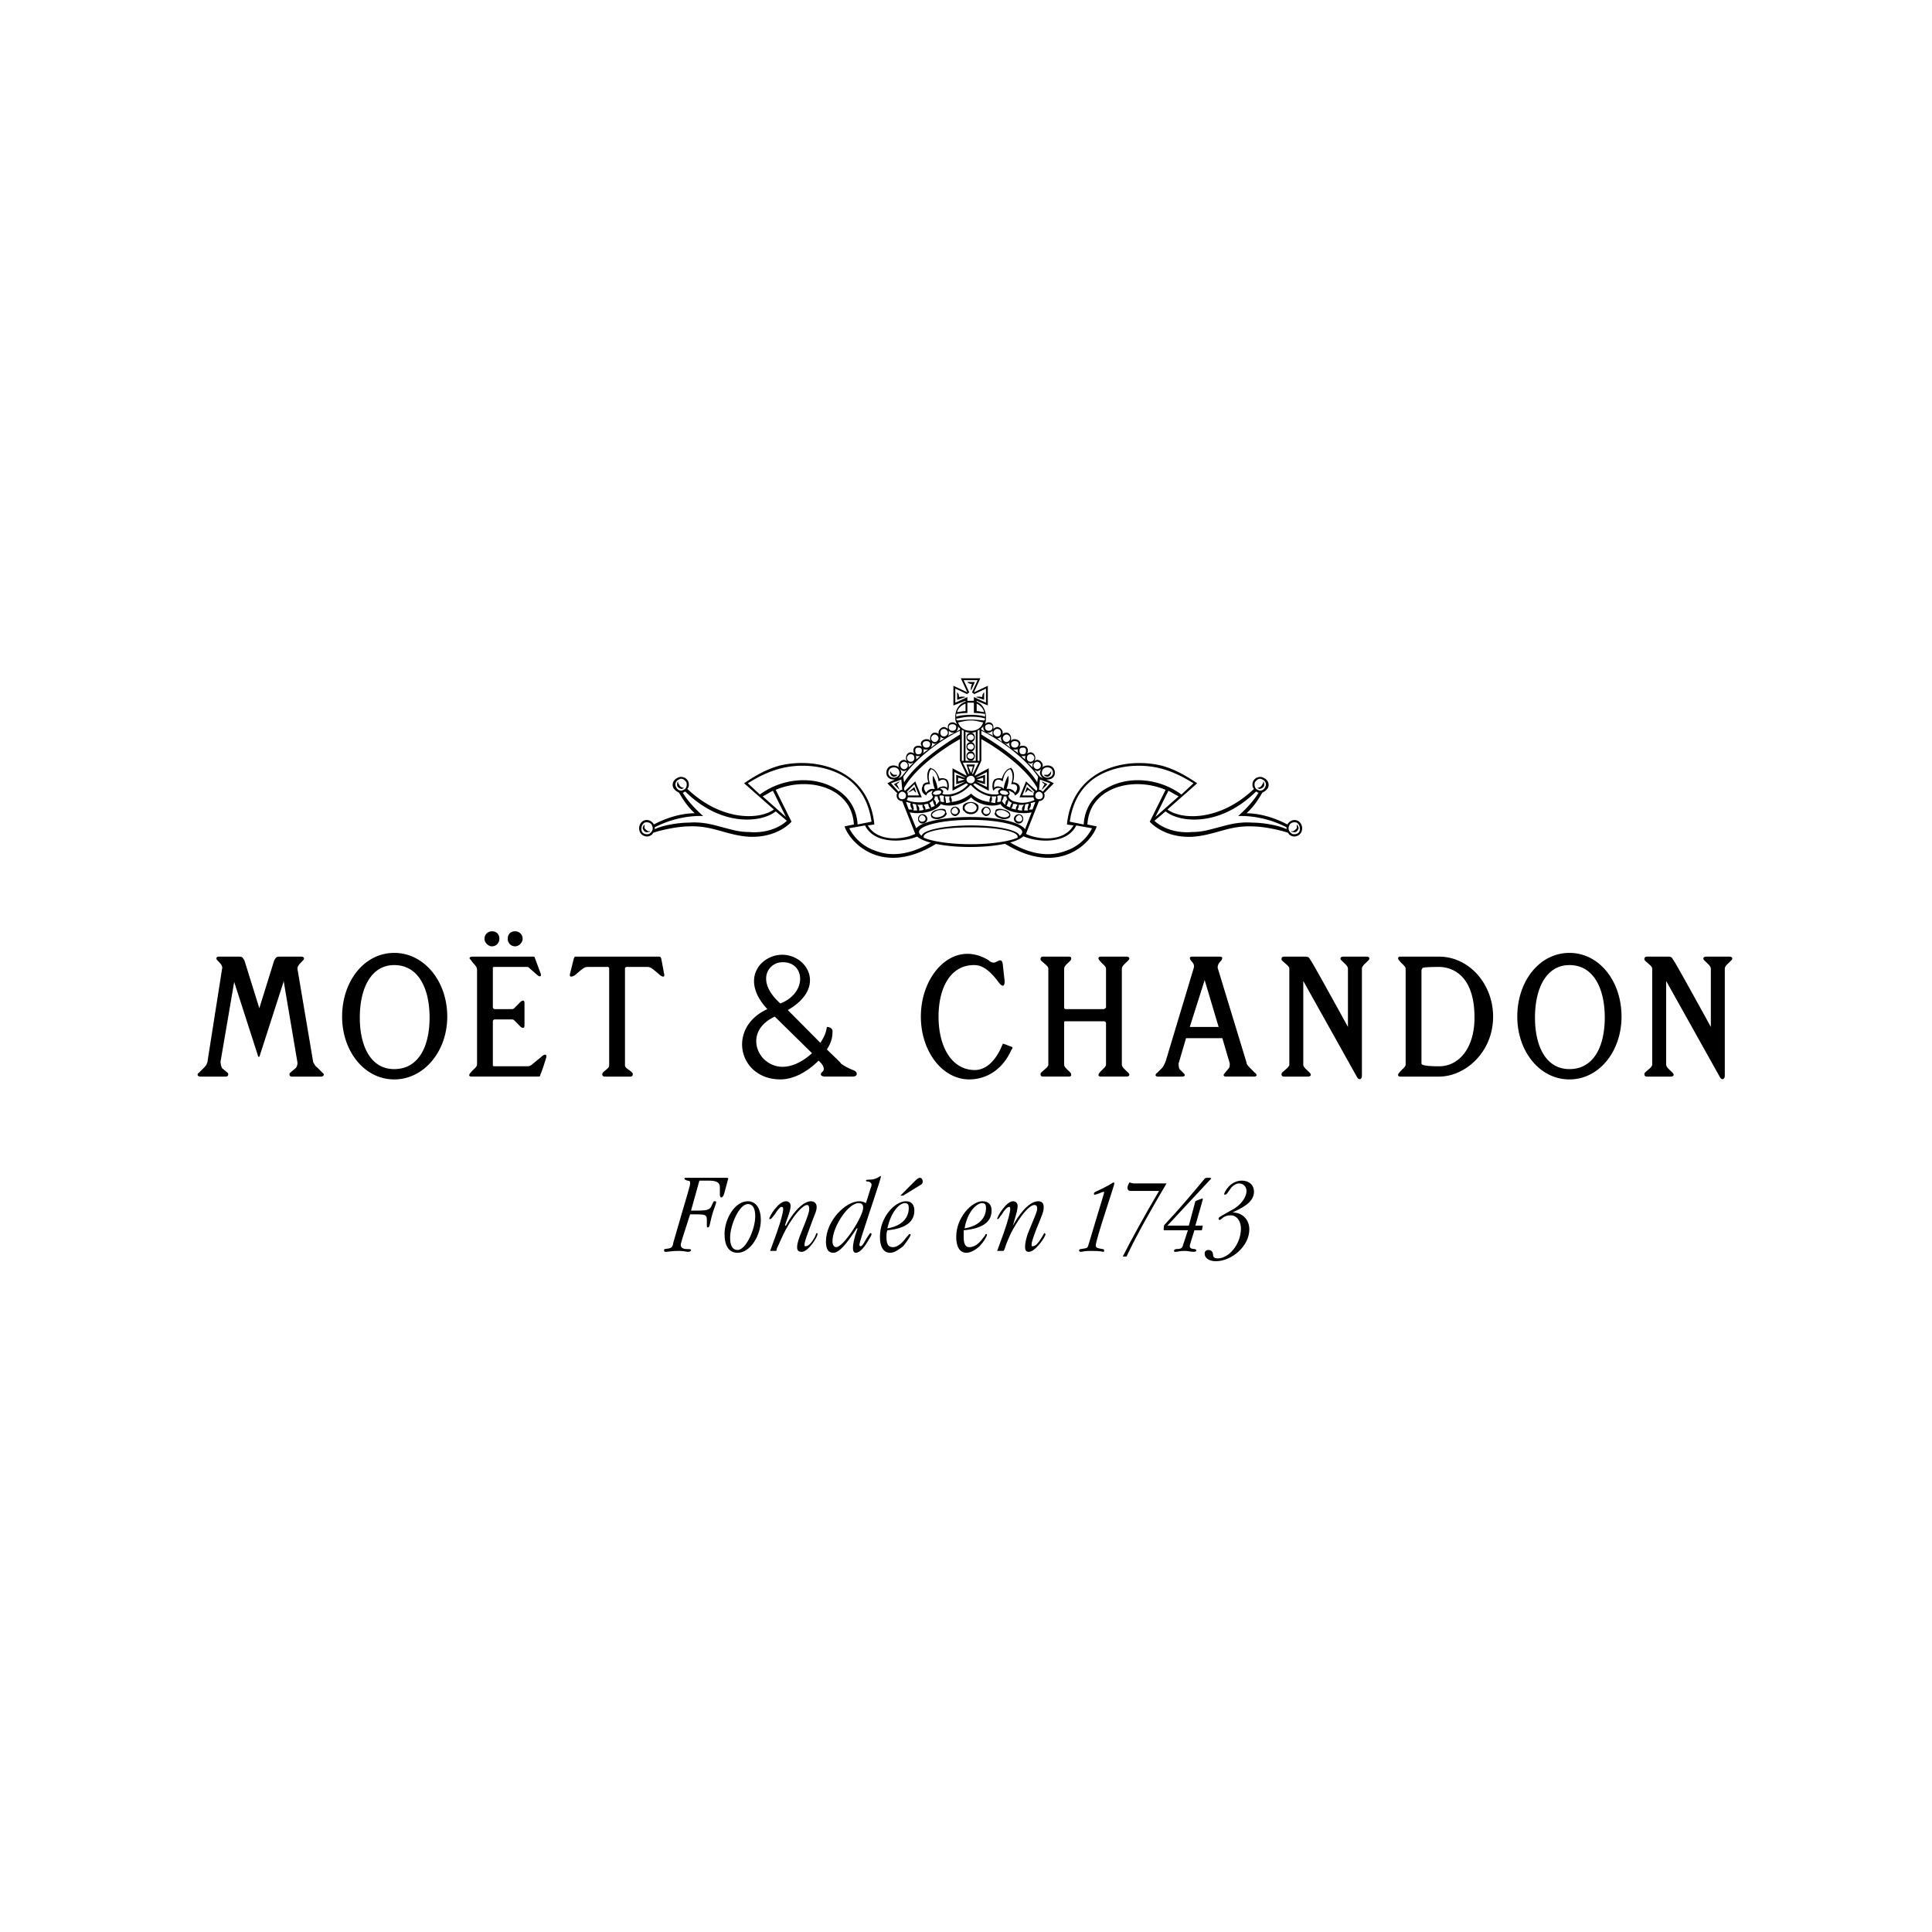 <svg width="200" height="200" viewBox="0 0 200 200" xmlns="http://www.w3.org/2000/svg"><title>moet-chandon</title><g fill="#000" fill-rule="evenodd"><path d="M104.672 108.344l-.772-.29h-.095c-.675 1.746-1.734 2.715-2.89 2.715-2.408 0-3.757-2.425-3.757-5.528 0-3.01 1.252-5.337 3.66-5.337.481 0 1.348.097 2.6 1.842.58.68.58 0 .58-.194l-.193-1.745c-.097-.679-.482-.29-.772-.194-.193.097-.482 0-.675-.194-.77-.485-1.54-.679-2.214-.679-2.6 0-4.817 2.91-4.817 6.5 0 3.589 2.216 6.5 5.01 6.5 1.829 0 3.467-1.067 4.334-3.007.193-.291.193-.291 0-.39zM162.465 98.643c-3.082 0-5.396 2.91-5.396 6.598 0 3.588 2.314 6.5 5.396 6.5 3.08 0 5.394-2.911 5.394-6.5 0-3.689-2.313-6.598-5.394-6.598zm0 12.03c-2.408 0-3.564-2.33-3.564-5.336 0-3.006 1.156-5.432 3.564-5.432 2.504 0 3.66 2.426 3.66 5.432 0 3.007-1.157 5.336-3.66 5.336zM40.81 98.643c-3.083 0-5.394 2.91-5.394 6.598 0 3.588 2.311 6.5 5.394 6.5 3.082 0 5.49-2.911 5.49-6.5 0-3.689-2.408-6.598-5.49-6.598zm0 12.03c-2.408 0-3.563-2.33-3.563-5.336 0-3.006 1.155-5.432 3.563-5.432 2.505 0 3.66 2.426 3.66 5.432 0 3.007-1.155 5.336-3.66 5.336zM110.642 111.448c.29 0 .29-.194.193-.388-.385-.388-.675-.581-.675-.873v-4.269c0-.096 0-.194.097-.194h4.045c.097 0 .193.098.193.194v4.27c0 .29-.385.484-.673.872-.194.194-.096.388.095.388h2.698c.287 0 .385-.194.192-.388-.387-.388-.674-.581-.674-.873v-9.895c0-.29.287-.486.674-.874.193-.194.095-.387-.192-.387h-2.698c-.192 0-.289.193-.095.387.288.388.673.583.673.874v3.977c0 .098-.095.098-.193.194h-4.045c-.097-.095-.097-.095-.097-.194v-3.977c0-.29.29-.486.675-.874.097-.194.097-.387-.193-.387h-2.695c-.195 0-.29.193-.195.387.387.388.772.583.772.874v9.895c0 .292-.385.485-.772.873-.095.194 0 .388.195.388h2.695zM148.98 99.03h-4.048c-.192 0-.287.194-.094.388.287.388.674.583.674.874v9.895c0 .292-.387.485-.674.873-.193.194-.097.388.095.388h4.047c2.695 0 5.586-2.522 5.586-6.207 0-3.396-2.505-6.21-5.586-6.21zm0 11.352c-1.734 0-1.83-.194-1.83-.291v-9.702s.096-.097.096-.193c.095 0 .095-.098 1.734-.098.962 0 3.66.486 3.66 5.24 0 3.201-1.639 5.044-3.66 5.044zM50.923 97.963c.482 0 .771-.387.771-.776 0-.485-.289-.777-.77-.777a.762.762 0 0 0-.77.777c0 .389.384.776.77.776zM53.332 97.963c.385 0 .77-.387.77-.776a.763.763 0 0 0-.77-.777c-.482 0-.77.292-.77.777 0 .389.288.776.77.776zM56.028 109.412l-1.06.872c-.192.097-.289.097-.384.097H51.213c-.096 0-.193 0-.193-.097v-4.56c0-.095.096-.194.193-.194h1.733c.096 0 .193 0 .29.098l.674.679c.29.194.385.095.385-.194v-2.232c0-.29-.096-.39-.385-.194l-.674.68c-.097.095-.193.095-.29.095h-1.733c-.096 0-.193-.095-.193-.194v-4.074c0-.097.096-.097.193-.097h3.275c.096 0 .192 0 .288.097l.771.677c.288.292.579.292.385-.193l-.577-1.552c0-.097-.096-.097-.193-.097h-6.26c-.29 0-.386.194-.193.291.289.484.674.68.674 1.066v9.8c0 .29-.385.485-.674.872-.193.194-.193.388.096.388h6.935c.095 0 .192 0 .192-.194.193-.387.578-1.65.578-1.65.193-.58-.193-.481-.482-.19zM65.275 111.448c.193 0 .29-.194.193-.388-.386-.388-.771-.485-.771-.777v-10.088s.096-.097.192-.097h2.023c.192 0 .289 0 .481.097.193.096.963.776.963.776.29.194.482.194.386-.194l-.29-1.553c-.095-.193-.095-.193-.287-.193h-8.573c-.096 0-.096 0-.192.193l-.385 1.553c-.096.388.096.388.481.194 0 0 .77-.68.963-.776.193-.097.289-.097.482-.097h2.022l.097.097v10.088c0 .291-.288.39-.674.777-.096.194 0 .388.192.388h2.697zM129.906 111.061l-.48-.485c-.192-.194-.386-.388-.386-.582l-2.986-9.798c0-.195 0-.389.385-.778.097-.194.192-.387-.193-.387h-2.793c-.385 0-.287.193-.192.387.385.388.385.583.289.874l-2.89 9.604c-.097.194-.193.485-.385.679l-.482.485c-.193.096-.29.388.097.388h2.504c.289 0 .289-.194.192-.291l-.482-.484c-.095-.194-.095-.485-.095-.583l.77-2.62h3.757l.77 2.62c0 .097 0 .39-.094.485l-.482.582c-.097.097-.097.291.192.291h2.89c.384 0 .289-.291.094-.387zm-6.74-4.753l1.54-4.851v-.194.194l1.445 4.85h-2.985zM88.296 110.769c-.481-.194-.866-.388-1.251-.68 0-.095-.675-.677-1.445-1.454.385-.582.578-1.165.578-1.746.095-.582-.578-.582-.578-.582-.097.582-.193.873-.674 1.649l-3.372-3.395c4.046-2.33 2.023-5.725-.578-5.725-2.215 0-4.43 2.522-1.541 5.626-4.238 1.94-2.986 7.277 1.349 7.277 1.444 0 2.889-.874 3.95-1.94.577.483.673.968.384 1.162-.385.39.097.485.29.485h2.89c.48.002.576-.483-.002-.677zm-7.32-11.156c2.312-.096 2.697 3.105-.192 4.27-2.602-2.33-1.253-4.27.192-4.27zm-1.83 10.089c-1.156-1.067-1.446-3.299 1.06-4.461l3.852 3.782c-1.252 1.165-3.274 2.134-4.912.679zM33.393 111.061l-.578-.582c-.192-.097-.289-.39-.385-.485l-1.638-9.702c0-.29.193-.485.579-.873.192-.194.096-.388-.193-.388h-2.215c-.385 0-.385.098-.578.388l-1.541 4.95-1.541-4.95c-.193-.29-.193-.388-.579-.388h-2.119c-.192 0-.29.194-.097.388.29.292.579.583.482.873l-1.541 9.799v-.194c0 .194-.096.388-.288.583l-.579.582c-.192.096-.192.388.193.388h2.6c.289 0 .289-.291.193-.388l-.578-.485c-.096-.194-.192-.485-.096-.68l-.096.195 1.445-8.44 2.408 7.47c.096.388.193.388.29 0l2.408-7.47v-.194l1.444 8.537c0 .096 0 .388-.192.582l-.579.485c-.096.096-.096.388.193.388H33.2c.386-.002.386-.293.193-.389zM140.984 111.353v-11.061c0-.29.289-.486.674-.874.192-.194.097-.387-.193-.387h-2.408c-.287 0-.385.193-.192.387.385.388.674.583.674.874v6.015s-3.564-6.5-3.853-6.889c-.192-.29-.192-.387-.577-.387h-2.216c-.192 0-.29.193-.192.387.385.388.77.583.77.874v9.895c0 .292-.385.485-.77.873-.097.194 0 .388.192.388h2.504c.29 0 .385-.194.193-.388-.385-.388-.675-.581-.675-.873v-8.635l5.589 9.994c.192.29.48.194.48-.193zM178.55 111.353v-11.061c0-.29.288-.486.674-.874.192-.194.096-.387-.193-.387h-2.408c-.288 0-.385.193-.193.387.387.388.675.583.675.874v6.015s-3.563-6.5-3.853-6.889c-.193-.29-.193-.387-.578-.387h-2.215c-.193 0-.29.193-.193.387.385.388.77.583.77.874v9.895c0 .292-.385.485-.77.873-.097.194 0 .388.193.388h2.504c.289 0 .385-.194.192-.388-.385-.388-.674-.581-.674-.873v-8.635l5.588 9.994c.192.29.48.194.48-.193zM130.87 81.278c0-.194 0-.292-.097-.388 0 .096 0 .194-.095.291-.096.292-.385.388-.577.388.095 0 .192.097.287.097.193 0 .482-.194.482-.388zM134.243 85.74c-.195.195-.387.389-.58.291 0 .097.097.097.193.097.29.096.482-.097.58-.388 0-.098-.097-.292-.193-.389v.39z"/><path d="M134.338 84.964c-.385-.194-.867 0-1.06.388-2.023-1.067-3.66-1.164-4.238-1.164.963-.873 1.446-1.842 1.638-2.135.192-.096.385-.194.577-.484.193-.388 0-.873-.482-1.067-.385-.194-.867 0-1.06.388-.094.291-.094.583.098.776-3.565 3.396-7.513 3.203-8.959 2.135l3.083-2.717c-.867-.582-2.216-1.455-3.757-1.843-3.757-.873-9.15.388-9.728 6.112l.674.097c-1.06 1.843-3.95 1.455-5.105.776l-.193.291c.58.292 1.734.582 2.89.486 1.252-.097 2.216-.582 2.697-1.553l1.637.292a4.736 4.736 0 0 1-2.697 2.328c-1.734.679-3.755.388-5.97-.97l-.578.097c5.875 3.783 9.246-.098 9.728-1.65l-.964-.194c.193-3.783 4.624-5.045 8.092-3.59l-1.637 3.3s1.444 1.746 4.527 1.552c2.311-.194 3.66-1.165 6.068-1.067 1.154 0 2.986.388 3.757.679 0 .097.095.194.287.291.385.194.867 0 1.06-.388.192-.487 0-.972-.385-1.166zm-4.432-3.978c.195-.29.482-.485.772-.29.29.096.482.485.29.777-.097.29-.482.485-.772.29-.29-.097-.384-.485-.29-.777zm-15.122.486c-1.541.775-2.504 2.134-2.6 3.88l-1.445-.29c.287-1.94 1.06-3.396 2.504-4.463 2.119-1.455 4.914-1.552 6.84-1.067 1.154.292 2.215.777 3.467 1.553l-1.252 1.164c-2.215-1.65-5.297-1.942-7.514-.777zm6.166.387c.385.194.674.388 1.06.583l-2.409 2.134 1.35-2.717zm8.669 3.299c-1.349-.096-2.408.194-3.468.485-.772.194-1.638.486-2.697.486-2.216.194-3.562-.777-3.95-1.164l1.157-.97c1.444 1.164 5.586 1.65 9.343-2.037h.097c.095.096.095.096.192.096-.481.777-1.06 1.456-2.12 2.426 0 0 2.408-.194 5.008 1.164v.194c-.77-.389-2.408-.68-3.562-.68zm4.911.873c-.095.292-.482.388-.77.292-.29-.194-.482-.486-.29-.874.097-.291.483-.387.773-.291.287.194.385.583.287.873zM70.092 81.278c0-.194 0-.292.096-.388 0 .096 0 .194.095.291.097.292.386.388.579.388-.096 0-.193.097-.288.097-.194 0-.482-.194-.482-.388zM66.72 85.74c.193.195.385.389.579.291 0 .097-.096.097-.193.097-.288.096-.482-.097-.578-.388 0-.098.096-.292.193-.389l-.001.39z"/><path d="M66.238 86.128c.193.388.675.582 1.06.388.192-.097.288-.194.288-.292.771-.29 2.6-.679 3.757-.679 2.408-.097 3.757.873 6.068 1.067 3.083.194 4.527-1.552 4.527-1.552L80.3 81.76c3.468-1.455 7.898-.194 8.091 3.59l-.962.193c.482 1.552 3.852 5.433 9.728 1.65l-.578-.098c-2.216 1.359-4.238 1.65-5.972.97a4.737 4.737 0 0 1-2.696-2.327l1.637-.291c.482.97 1.446 1.454 2.697 1.552 1.156.096 2.312-.194 2.89-.485l-.193-.292c-1.156.68-4.046 1.067-5.104-.775l.674-.098c-.578-5.724-5.971-6.985-9.728-6.112-1.542.388-2.89 1.261-3.757 1.843l3.082 2.717c-1.445 1.067-5.394 1.26-8.958-2.134.193-.194.193-.486.097-.777-.193-.388-.674-.582-1.06-.388-.48.194-.674.68-.48 1.067.192.29.385.388.577.485.193.291.675 1.262 1.638 2.135-.577 0-2.215.096-4.238 1.163-.192-.388-.674-.582-1.059-.388-.385.194-.58.682-.388 1.167zm4.528-4.366c-.29.194-.674 0-.771-.29-.193-.292 0-.68.288-.777.29-.194.579 0 .771.29.096.293 0 .68-.288.777zm7.898.485l-1.252-1.164c1.252-.776 2.311-1.261 3.468-1.552 1.926-.486 4.72-.388 6.838 1.067 1.444 1.067 2.216 2.522 2.504 4.462l-1.445.29c-.095-1.746-1.059-3.104-2.6-3.88-2.215-1.163-5.297-.871-7.513.777zm2.697 2.33l-2.408-2.135c.385-.194.675-.389 1.059-.583l1.35 2.717zm-13.582 1.26v-.194c2.601-1.358 5.01-1.164 5.01-1.164-1.06-.97-1.639-1.649-2.12-2.426.096 0 .096 0 .193-.096h.096c3.757 3.686 7.898 3.201 9.343 2.037l1.156.97c-.385.388-1.734 1.359-3.95 1.164-1.059 0-1.926-.29-2.696-.486-1.06-.29-2.12-.581-3.467-.485-1.156.001-2.793.292-3.565.68zm-1.059-.679c.29-.096.674 0 .771.291.193.388 0 .68-.288.874-.29.096-.675 0-.771-.292-.097-.29 0-.679.288-.873zM99.662 83.606c0-.097 0-.29.192-.388.096-.098.386-.194.676-.194.192 0 .482.096.577.194.193.096.193.29.193.388 0 .388-.385.679-.77.679-.29 0-.579-.097-.676-.29-.192-.098-.192-.195-.192-.39zm.868.485c.287 0 .577-.193.577-.485 0-.194-.289-.486-.577-.486-.386 0-.676.292-.676.486 0 .291.29.485.676.485zM105.152 84.77c0-.194.192-.389.387-.389.094 0 .287.194.287.39 0 .193-.193.29-.287.29-.195 0-.387-.097-.387-.29zm.29.485c.29 0 .482-.194.482-.485s-.193-.485-.482-.485c-.193 0-.482.194-.482.485 0 .29.29.485.482.485zM101.782 83.994c0-.193.192-.388.289-.388.193 0 .385.194.385.388s-.192.29-.385.29c-.097 0-.29-.096-.29-.29zm.289.485c.287 0 .48-.29.48-.485 0-.29-.193-.485-.48-.485-.193 0-.482.194-.482.485 0 .194.29.485.482.485zM95.424 85.06c-.096 0-.29-.096-.29-.29 0-.194.193-.389.29-.389.193 0 .385.194.385.39 0 .193-.192.29-.385.29zm.578-.29c0-.291-.29-.485-.482-.485-.29 0-.482.194-.482.485 0 .29.193.485.482.485.193 0 .482-.194.482-.485zM98.892 84.285c-.193 0-.385-.097-.385-.29 0-.194.192-.39.385-.39.096 0 .289.195.289.39 0 .193-.193.29-.29.29zm.482-.29c0-.292-.29-.486-.482-.486-.29 0-.482.194-.482.485 0 .194.192.485.482.485.192 0 .482-.291.482-.485zM97.928 84.381c-.096.194-.385.292-.674.39-.482.096-.867-.098-.867-.292-.096-.29.192-.582.674-.68.289-.096.578-.096.771 0 .096.098.096.195.096.291.097.098.097.195 0 .291zm-.096-.29c0-.193-.386-.29-.77-.193-.29.096-.58.29-.58.484.097.194.386.292.772.194.386-.097.578-.291.578-.485zM103.033 84.091c0-.097 0-.193.096-.29.193-.097.482-.097.77 0 .482.097.773.387.675.679 0 .194-.385.389-.867.291-.29-.097-.578-.194-.674-.389-.095-.097-.095-.194 0-.291zm.675.485c.385.097.674 0 .772-.194 0-.194-.29-.388-.58-.484-.385-.097-.77 0-.77.193 0 .194.193.388.578.485zM106.983 82.053l-.674-.581-.193.581s.097 0 .29-.29c0 0 .287.194.577.29zM93.979 82.053l.674-.581.193.581s-.096 0-.289-.29c0 0-.289.194-.578.29zM93.112 81.762l-.578-.582.578-.291s0 .096-.288.291c0 0 .192.292.288.582zM107.85 81.762l.578-.582-.578-.291s0 .096.29.291c0 0-.193.292-.29.582zM108.814 79.725c0 .194-.195.388-.387.485h-.385c.096.097.192.194.385.194.192 0 .387-.194.387-.486v-.193zM100.625 70.8s-.192.388-.095.679l.385-.874h-.771c0 .001.096.194.48.194zM101.878 71.673s-.194.097-.194.486c0 0-.385-.097-.672 0l.866.29v-.776zM99.277 72.159c0-.39-.193-.486-.193-.486v.776l.867-.29c-.29-.098-.674 0-.674 0zM100.53 76.815c.192 0 .385-.194.385-.486 0-.29-.193-.485-.385-.485-.29 0-.482.194-.482.485 0 .292.192.486.482.486zm0-.777c.095 0 .287.098.287.291 0 .194-.192.29-.287.29-.193 0-.386-.096-.386-.29 0-.193.193-.29.386-.29zM100.53 77.785c.192 0 .385-.194.385-.485s-.193-.485-.385-.485c-.29 0-.482.194-.482.485 0 .29.192.485.482.485zm0-.776c.095 0 .287.096.287.291 0 .194-.192.29-.287.29-.193 0-.386-.096-.386-.29 0-.194.193-.291.386-.291z"/><path d="M100.915 78.27c0-.292-.193-.486-.385-.486-.29 0-.482.194-.482.486 0 .29.192.485.482.485.192 0 .385-.194.385-.485zm-.771 0c0-.194.192-.292.386-.292.095 0 .287.098.287.292 0 .194-.192.29-.287.29-.193 0-.386-.096-.386-.29z"/><path d="M108.332 80.696h.095c.481 0 .772-.291.772-.68 0-.485-.29-.776-.772-.776-.193 0-.385.097-.578.194.097-.097.097-.097.097-.194 0-.291-.29-.582-.58-.582-.095 0-.192.098-.287.098.095-.098.095-.194.095-.292 0-.29-.193-.581-.482-.581-.193 0-.287.096-.385.096.097-.096.097-.194.097-.29 0-.292-.193-.486-.482-.486-.193 0-.29 0-.385.097 0-.097.095-.194.095-.291 0-.29-.29-.486-.578-.486-.193 0-.29 0-.385.194v-.291c0-.291-.193-.583-.482-.583a.733.733 0 0 0-.482.194c.097 0 .097-.096.097-.194 0-.29-.29-.582-.58-.582-.094 0-.287.097-.384.194v-.194c0-.29-.193-.485-.482-.485-.193 0-.288.097-.385.194.096-.29.096-.484.096-.776 0-.68-.387-1.359-.963-1.553v-.096l1.156.485v-2.038l-1.446.68.674-1.456h-2.022l.674 1.456-1.444-.68v2.038l1.252-.485v.096c-.675.194-1.06.873-1.06 1.553 0 .29 0 .485.193.776-.193-.096-.289-.194-.482-.194-.29 0-.482.194-.482.485v.194c-.096-.097-.288-.194-.385-.194-.29 0-.578.292-.578.582 0 .097 0 .194.096.194a.733.733 0 0 0-.482-.194c-.289 0-.481.292-.481.583v.291c-.097-.194-.193-.194-.386-.194-.289 0-.577.194-.577.486 0 .096.096.194.096.291-.096-.097-.193-.097-.385-.097-.29 0-.482.194-.482.486 0 .096 0 .194.096.29-.096 0-.193-.096-.385-.096-.29 0-.482.29-.482.581 0 .098 0 .194.096.292-.096 0-.193-.098-.289-.098-.29 0-.578.29-.578.582 0 .097 0 .097.095.194-.192-.097-.385-.194-.577-.194-.482 0-.771.291-.771.777 0 .388.289.679.77.679h.097l-.77.388 1.059 1.067c-.096 0-.096.096-.096.194 0 .388.288.582.578.582l1.348 3.395c.29.775 2.697 1.358 5.684 1.358 2.984 0 5.393-.583 5.683-1.358h.096l1.347-3.395c.29 0 .58-.194.58-.582 0-.098 0-.194-.097-.194l1.06-1.067-.765-.388zm.095-1.262c.289 0 .58.194.58.582 0 .291-.29.485-.58.485-.288 0-.578-.194-.578-.485 0-.388.29-.582.578-.582zm-.385 1.165l-.386-.194c-.192-.194-.385-.486-.577-.68.095 0 .192.097.287.097.193 0 .29-.097.385-.194 0 .097-.095.194-.095.388s.194.485.386.583zm-.675-1.747c.193 0 .385.194.385.388s-.192.388-.385.388c-.192 0-.385-.194-.385-.388.001-.194.194-.388.385-.388zm-.674-.775c.192 0 .387.194.387.387 0 .194-.195.39-.387.39-.288 0-.385-.195-.385-.39 0-.194.097-.387.385-.387zm.192 1.357l-.48-.485c.095 0 .193.097.288.097.097 0 .192-.097.29-.097-.098.097-.098.194-.098.291v.194zm-.961-2.037c.192 0 .289.097.289.292 0 .29-.097.388-.29.388-.289 0-.384-.098-.384-.388 0-.195.094-.292.385-.292zm.289 1.261c-.194-.096-.387-.291-.482-.387h.193c.095 0 .192 0 .289-.097-.097.097-.097.194-.097.29 0 .097 0 .194.097.194zm-1.156-1.94c.192 0 .385.097.385.29 0 .292-.193.388-.385.388-.193 0-.385-.096-.385-.387 0-.194.192-.29.385-.29zm.385 1.261c-.193-.096-.385-.29-.578-.388h.193c.095 0 .287 0 .385-.096-.097 0-.097.096-.097.194 0 .096 0 .194.097.29zm-.867-1.164c-.095.096-.095.096-.095.194 0 .194.095.291.095.387-.193-.193-.385-.29-.578-.485.095 0 .095.098.193.098.095 0 .29-.098.385-.194zm-.385-.777c.192 0 .385.194.385.389 0 .194-.193.388-.385.388-.193 0-.385-.194-.385-.388s.192-.389.385-.389zm-.482.098c-.095.096-.095.193-.095.29 0 .098.095.292.095.389-.193-.194-.385-.292-.578-.486l.095.097a.527.527 0 0 0 .483-.29zm-.483-.679c.29 0 .387.194.387.388s-.097.388-.387.388c-.192 0-.385-.194-.385-.388s.193-.388.385-.388zm4.24 4.948l-.097.581c-1.349-2.328-5.009-4.462-5.779-4.948v-.388c.675.292 3.95 2.038 5.876 4.755zm-1.252.484l-.674 1.65h1.444c0 .096.097.194.097.291-.482.194-1.156.388-1.83.194-.675-.097-.868-.485-.868-.68.097 0 .097-.097.097-.097.095-.096 0-.194 0-.29l-.097-.098c.097 0 .193 0 .29.098.287.096.385.29.385.388.482-.194.577-.68.482-.97-.097-.195-.29-.389-.675-.389.288-.97-.097-1.455-.192-1.455v-.096l-.097.096c-.578.097-.867 1.068-.867 1.068-.385-.098-.578 0-.77.096-.193.194-.29.777-.097 1.164.097-.097.193-.29.482-.29.192 0 .29 0 .29.096-.098 0-.195.096-.29.194 0 .097 0 .194.095.29-.095.097-.288.097-.48.097-.867 0-1.734-.485-2.216-1.067.095 0 .095 0 .193-.097l1.444.777V79.53l-1.444.776v-.097l.674-1.455v-2.232c.77.388 4.43 2.62 5.78 5.045v.194l-.096.097-1.06-.97zm.867 1.068c-.097.096-.097.194-.097.388h-1.156l.482-1.165.77.777zm-.675 1.94h-.386c0-.097.096-.389.096-.583.097-.096.29-.096.385-.096 0 .097-.191.388-.095.68zm-.579 0c-.193 0-.385 0-.482-.097 0-.097.195-.292.097-.486h.578c-.095.098-.288.292-.193.583zm-.674-.097c-.095 0-.288-.097-.48-.097a.753.753 0 0 0 .192-.485c.193 0 .288 0 .48.096a.753.753 0 0 0-.192.486zm-.577-.194c-.095-.097-.29-.097-.385-.194 0 0 .192-.292.192-.582.097.097.193.194.385.29a.748.748 0 0 0-.192.486zm-.483-.29c-.192-.097-.287-.292-.385-.389a.741.741 0 0 0 .193-.485h.289c0 .097 0 .194.095.29 0 0-.287.292-.192.583zm-.48-.39c-.097.097-.194.097-.387.097 0-.096.097-.291 0-.582.097-.096.193-.096.29-.096.096 0 .192 0 .192.096 0 .097-.095.194-.095.486zm-.097-.97c0-.097.29-.193.482-.097.193 0 .385.194.385.292-.096.096-.289.194-.481.096-.289 0-.386-.194-.386-.29zm1.542.097c0-.096-.193-.29-.482-.387h-.385c.095-.194.29-.874.192-1.359-.289.388-.481 1.165-.481 1.359-.095-.097-.193-.194-.288-.194-.29-.098-.58-.098-.674.096-.097-.291 0-1.26.867-.679 0 0 .095-1.067.77-1.261 0 0 .482.485.097 1.552.96-.097.576.777.384.873zm-2.024 1.067c-.095 0-.288 0-.482-.096.097 0 .194-.291.097-.582h.481c.001.097-.096.388-.096.678zm-.577-.096c-.867-.097-1.541-.485-1.926-.873-.482.388-1.156.776-2.023.873.095-.291-.097-.485-.097-.582.674-.096 1.541-.583 2.023-1.164h.097c.482.581 1.348 1.067 2.021 1.164 0 .097-.193.29-.095.582zm-4.624-.582h.481c-.096.29 0 .582.096.582-.193.096-.385.096-.48.096 0-.29-.097-.581-.097-.678zm.193-.195c-.193 0-.385 0-.482-.096.096-.098.096-.194.096-.292-.096-.096-.193-.193-.29-.193 0-.097.096-.097.29-.097.29 0 .385.194.482.29.192-.387.095-.97-.096-1.163-.193-.097-.385-.194-.771-.097 0 0-.289-.97-.867-1.067l-.096-.096v.096c-.097 0-.482.486-.192 1.455-.386 0-.579.194-.579.388-.193.291-.096.777.385.97 0-.097.096-.29.385-.387.096-.098.193-.098.289-.098l-.096.098c0 .096-.096.194 0 .29 0 0 0 .098.096.194 0 .097-.193.485-.867.582-.675.096-1.35 0-1.83-.194 0-.097.096-.194.096-.291h1.445l-.674-1.65-1.06.97-.095-.097v-.194c1.348-2.425 5.008-4.657 5.779-5.045v2.232l.674 1.455v.097l-1.445-.776v2.328l1.445-.777c.096.097.096.097.193.097-.481.583-1.348 1.068-2.215 1.068zm-.771.195c0-.096.096-.096.192-.096.097 0 .193 0 .29.096-.096.29 0 .485 0 .582-.193 0-.29 0-.385-.097 0-.292-.097-.388-.097-.485zm-.578.29c.096-.096.096-.193.096-.29h.29c0 .194.095.388.192.485-.096.097-.193.292-.385.388.096-.291-.193-.582-.193-.582zm-.482.388c.193-.096.29-.193.385-.29 0 .29.193.582.193.582-.096.096-.29.096-.385.194a.743.743 0 0 0-.193-.486zm-.577.195c.192-.096.289-.096.482-.096 0 .194.095.388.192.485-.192 0-.385.097-.482.097a.744.744 0 0 0-.192-.486zm-.675 0h.578c-.096.194.096.388.096.486-.096.097-.289.097-.482.097.098-.292-.095-.486-.192-.583zm-.48-.097c.095 0 .288 0 .385.096 0 .194.096.486.096.583h-.385c.095-.291-.097-.582-.097-.68zm2.6-.97c-.192.097-.385 0-.482-.097 0-.098.193-.292.386-.292.193-.096.481 0 .481.098 0 .096-.096.29-.385.29zm-.675-2.62c.674.194.771 1.261.771 1.261.867-.582.963.388.867.68-.096-.195-.385-.195-.674-.097-.096 0-.193.096-.289.194 0-.194-.192-.97-.482-1.359-.095.485.097 1.165.193 1.359h-.385c-.289.096-.482.29-.482.387-.193-.096-.578-.97.385-.872-.385-1.068.096-1.553.096-1.553zm-2.504 2.329l.771-.777.482 1.165H93.98c-.001-.194-.001-.292-.097-.388zm7.032-1.261c0 .194-.193.388-.385.388-.29 0-.482-.194-.482-.388s.192-.388.482-.388c.192 0 .385.193.385.388zm-.675-1.36h.482l-.192.68-.29-.68zm.482.777h-.096l.289-.97h-.867l.29.97h-.098l-.577-1.164h1.637l-.578 1.164zm-1.156-1.357v-3.202c.096 0 .193.096.193.096v3.105h-.193zm.385 0v-3.008c.193.096.386.096.579.096.095 0 .287 0 .482-.096v3.008h-1.06zm1.253 0V75.65s.095-.096.193-.096v3.202h-.193v-.001zm-.674-3.105c-.676 0-1.156-.291-1.349-.873.193 0 .674-.194 1.349-.194.577 0 1.06.194 1.252.194-.193.582-.675.873-1.252.873zm-1.349 4.85l.674.194-.674.194v-.388zm-.193.68l.962-.292-1.155.583v-1.553l1.155.582h-.096l-.866-.291v.97zm2.794-.292l-.675-.194.675-.194v.388zm.192-.68l-.867.292h-.095l1.155-.582v1.553l-1.155-.583.962.291v-.97zm.771-4.558v.194c0 .097 0 .291.095.388-.192-.194-.482-.291-.674-.388h.192c.098 0 .29-.097.387-.194zm-.387-.68c.193 0 .387.097.387.291 0 .292-.194.388-.387.388-.192 0-.385-.096-.385-.388.001-.194.193-.291.385-.291zm-.384.777c-.192-.097-.289-.194-.385-.194v-.194c.095 0 .193-.097.193-.292v.194c0 .195.096.39.192.486zm-.096-2.037c-.194 0-.481-.097-.772-.097v-.777c.386.195.676.485.772.874zm-2.986-.97v-1.456l1.252.581c0-.097.096-.097.192-.194l-.578-1.26h1.445l-.58 1.26c.097.097.193.097.193.194l1.254-.581v1.455l-1.254-.582v.388h-.673v-.388l-1.251.582zm1.06.096v.777c-.386 0-.675.097-.868.097.097-.389.385-.68.867-.874zm-.964 1.358v-.29c.095 0 .578-.097 1.156-.097V72.74h.673v1.067c.58 0 1.061.097 1.156.097v.29c-.192-.096-.77-.193-1.444-.193-.77 0-1.348.097-1.541.194zm0 .194c.192 0 .77-.194 1.542-.194.674 0 1.252.098 1.444.194 0 .098-.095.194-.095.194-.194 0-.772-.096-1.348-.096-.676 0-1.253.096-1.446.096 0 .001-.097-.096-.097-.194zm.193.873v-.194c0 .194.096.292.193.292v.194c-.097 0-.193.096-.386.194a.744.744 0 0 0 .193-.486zm-.579-.291c.193 0 .386.097.386.291 0 .292-.193.388-.386.388-.192 0-.385-.096-.385-.388 0-.194.193-.291.385-.291zm-.385.873v-.194c.096.097.29.194.385.194h.193c-.193.097-.482.194-.674.388.096-.096.096-.29.096-.388zm-.481-.387c.192 0 .385.194.385.388s-.193.388-.385.388c-.29 0-.385-.194-.385-.388s.095-.388.385-.388zm-.385.97c0-.097 0-.194-.096-.291a.53.53 0 0 0 .481.29l.097-.096c-.192.194-.386.29-.578.388-.001 0 .096-.194.096-.291zm-.578-.389c.192 0 .385.194.385.389 0 .194-.193.388-.385.388-.193 0-.385-.194-.385-.388-.001-.194.191-.389.385-.389zm-.386.777c.096.096.29.194.385.194.096 0 .096-.098.193-.098-.193.194-.386.292-.579.485 0-.096.096-.193.096-.387.002-.098.002-.098-.095-.194zm-.481-.097c.193 0 .385.097.385.29 0 .292-.192.388-.385.388s-.385-.096-.385-.387c-.001-.194.192-.29.385-.29zm-.386.776c.096.096.29.096.385.096h.193c-.193.098-.386.292-.579.388.096-.096.096-.194.096-.29.002-.098.002-.194-.095-.194zm-.48-.097c.288 0 .384.097.384.292 0 .29-.096.388-.385.388-.192 0-.29-.098-.29-.388 0-.195.097-.292.29-.292zm-.29.776c.096.097.192.097.29.097h.192c-.096.096-.289.29-.482.387.096 0 .096-.096.096-.193s0-.194-.096-.29zm4.624-2.522v.388c-.772.485-4.335 2.62-5.78 4.948l-.096-.581c1.926-2.718 5.201-4.464 5.876-4.755zm-5.395 3.298c.096 0 .192.097.289.097.096 0 .193-.097.29-.097l-.483.485v-.194c0-.096 0-.194-.096-.291zm.289-.872c.29 0 .385.194.385.387 0 .194-.096.39-.385.39-.193 0-.385-.195-.385-.39 0-.194.192-.387.385-.387zm-.673.775c.192 0 .385.194.385.388s-.193.388-.385.388c-.193 0-.386-.194-.386-.388s.192-.388.386-.388zm-.29 1.164c0-.194-.096-.29-.096-.388.095.097.192.194.386.194.095 0 .192-.097.288-.097-.193.194-.385.485-.579.68l-.385.194c.193-.098.385-.39.385-.583zm-.77.485c-.29 0-.578-.194-.578-.485 0-.388.288-.582.577-.582.29 0 .578.194.578.582 0 .291-.288.485-.578.485zm-.29.582l1.06-.388.096 1.067c-.192 0-.29.097-.385.194l-.771-.873zm1.156 1.65c-.192 0-.385-.097-.385-.388 0-.194.193-.388.385-.388.193 0 .385.194.385.388 0 .29-.191.388-.385.388zm.385.291c.193 0 .29.096.482.096-.097.292.096.583.193.68h-.386l-.289-.776zm11.558 3.686c-.865.388-2.695.68-4.814.68-2.217 0-4.046-.292-4.913-.68v-.096c0-.583 2.215-.97 4.913-.97 2.6 0 4.814.387 4.814.97v.096zm.195-.194c-.097-.581-2.314-1.067-5.01-1.067-2.793 0-5.009.486-5.105 1.067-.192-.096-.29-.29-.29-.387 0-.68 2.41-1.261 5.396-1.261 2.888 0 5.296.581 5.296 1.26 0 .097-.095.291-.287.388zm.577-.679c-.577-.776-2.89-1.26-5.683-1.26-2.697 0-5.009.485-5.587 1.164l-.675-1.65c.867.194 2.408.097 3.18-.776v-.096c.77.388 2.408.096 3.179-.68.674.777 2.311 1.068 3.082.68v.096c.77.873 2.312.97 3.179.776l-.675 1.746zm.77-2.037h-.386c.097-.097.29-.388.193-.68.192 0 .29-.096.482-.096l-.29.776zm.674-1.067c-.193 0-.385-.097-.385-.388 0-.194.192-.388.385-.388.192 0 .387.194.387.388 0 .29-.195.388-.387.388zm.387-.776c-.097-.098-.195-.194-.387-.194l.096-1.067 1.06.388-.77.873z"/><path d="M92.534 80.21c-.192-.097-.385-.29-.385-.485v.194c0 .29.193.486.385.486.193 0 .29-.097.385-.194l-.385-.001zM71.536 125.322h.578c1.156 0 1.349-.097 1.541-.485.193-.388.193-.485.289-.485.096 0 .192 0 .192.097 0 .194-.29.776-.482 1.553-.192.775-.192 1.067-.385 1.067-.096 0-.096-.098-.096-.194v-.584c0-.483-.096-.582-1.06-.582h-.673c-.772 2.426-.964 2.911-.964 3.202 0 .193.192.39.578.39.289 0 .481 0 .481.095 0 .097-.095.194-.289.194-.193 0-.482-.096-.964-.096-.866 0-1.059.096-1.348.096-.096 0-.192 0-.192-.194 0-.096.096-.096.096-.096.674-.097.77-.097.867-.679 1.541-5.336 1.734-5.822 1.734-6.112 0-.196 0-.291-.29-.291-.192-.098-.288-.098-.288-.194 0-.098 0-.098.096-.098h3.95c.481 0 .481 0 .481.098 0 0-.097.29-.29 1.067-.192.776-.288.873-.481.873 0 0-.096-.097-.096-.291v-.776c0-.388-.192-.68-1.156-.68h-.963l-.866 3.105zM75.581 128.136c0-1.359.964-3.493 1.831-3.493.482 0 .77.388.77 1.261 0 1.359-.963 3.493-1.83 3.493-.481-.001-.77-.39-.77-1.261zm-.577-.388c0 1.26.482 1.94 1.349 1.94 1.348 0 2.408-1.844 2.408-3.396 0-1.163-.482-1.94-1.349-1.94-1.349-.001-2.408 1.844-2.408 3.396zM79.723 129.494l.675-1.844c.482-1.358.674-2.231.674-2.425 0-.194 0-.291-.192-.291-.096 0-.386.291-.675.777-.385.485-.385.485-.482.485h-.095c0-.29.962-1.843 1.733-1.843.29 0 .482.194.482.485 0 .582-.482 1.552-.578 2.038h.096c.385-.778 1.542-2.523 2.601-2.523.288 0 .578.194.578.582 0 .485-.193.679-.771 2.33-.482 1.26-.482 1.454-.482 1.552 0 .194 0 .194.097.194.192 0 .385-.098.674-.486.482-.679.385-.873.482-.873.096 0 .095.098.095.098 0 .29-.962 1.842-1.637 1.842-.385 0-.481-.194-.481-.486 0-.388.192-.968.481-1.649.675-1.648.77-2.037.77-2.328 0-.29-.095-.39-.192-.39-.482 0-1.349.971-2.216 2.524-.289.485-.77 1.648-.963 2.037 0 .194 0 .194-.193.194h-.48zM86.177 128.523c0-1.553 1.638-3.978 2.696-3.978.385 0 .482.194.482.485 0 .873-2.023 4.074-2.793 4.074-.193 0-.385-.193-.385-.581zm3.467-3.978c-.192-.096-.385-.194-.674-.194-1.445 0-3.468 2.038-3.468 4.172 0 .873.29 1.164.771 1.164.579 0 1.35-.873 2.409-2.523h.095c-.385 1.067-.481 1.65-.481 2.038 0 .291.095.485.289.485.482 0 .963-.68 1.349-1.358.192-.292.288-.486.288-.582 0-.097-.096-.097-.096-.097-.096 0-.096.097-.385.485-.385.679-.482.873-.674.873-.096 0-.096-.097-.096-.194 0-.291 1.734-5.336 2.023-6.306.192-.583.192-.679.192-.679v-.097c-.095 0-.481.387-1.155.387-.192 0-.386 0-.386.098 0 .096.096.096.29.096.192.097.288.195.288.29 0 .098 0 .195-.096.389l-.483 1.553zM93.69 124.545c.289 0 .385.194.385.485 0 .292 0 1.746-2.215 2.134.385-1.746 1.252-2.62 1.83-2.62zm1.542-1.842c.192-.097.289-.194.289-.39 0-.194-.096-.387-.29-.387-.192 0-.384.193-.674.485l-1.348 1.358h.289l1.734-1.066zm-.579 2.62c0-.486-.192-.971-.867-.971-1.156 0-2.696 1.65-2.696 3.686 0 1.067.385 1.65 1.06 1.65.481 0 .962-.388 1.348-.68.385-.484.77-1.066.77-1.164 0-.095-.096-.095-.096-.095-.096 0-.096.095-.385.388-.482.679-.963.968-1.349.968-.48 0-.674-.29-.674-1.067 0-.194 0-.483.097-.679 2.022-.195 2.792-.97 2.792-2.037zM101.684 124.545c.29 0 .387.194.387.485 0 .292 0 1.746-2.217 2.134.29-1.746 1.253-2.62 1.83-2.62zm.965.777c0-.485-.193-.97-.964-.97-1.06 0-2.697 1.65-2.697 3.686 0 1.067.386 1.65 1.06 1.65.482 0 1.06-.388 1.349-.68.481-.484.77-1.066.77-1.164 0-.095 0-.095-.095-.095-.097 0 0 .095-.29.388-.481.679-.963.968-1.444.968-.386 0-.578-.29-.578-1.067v-.679c2.118-.195 2.889-.97 2.889-2.037zM103.225 129.494l.675-1.844c.481-1.358.674-2.231.674-2.425 0-.194 0-.291-.095-.291-.194 0-.482.291-.772.777-.385.485-.29.485-.482.485 0-.29.964-1.843 1.638-1.843.288 0 .48.194.48.485 0 .582-.385 1.552-.48 2.038.385-.778 1.542-2.523 2.601-2.523.385 0 .578.194.578.582 0 .485-.095.679-.77 2.33-.482 1.26-.482 1.454-.482 1.552 0 .194 0 .194.095.194.194 0 .386-.098.674-.486.482-.679.482-.873.58-.873l.094.098c0 .29-1.06 1.842-1.734 1.842-.287 0-.385-.194-.385-.486 0-.388.097-.968.385-1.649.675-1.648.867-2.037.867-2.328 0-.29-.095-.39-.287-.39-.482 0-1.349.971-2.216 2.524-.289.485-.772 1.648-.867 2.037-.096.194-.096.194-.192.194h-.579zM113.243 123.576c0-.194.192-.194.964-.583.961-.484.961-.582 1.059-.582.095 0 .095.097.095.097 0 .194-1.926 5.82-1.926 6.402 0 .291.192.291.674.39.192 0 .192.095.192.193 0 0 0 .096-.094.096-.097 0-.193-.096-1.252-.096-.772 0-.867.096-1.062.096-.095 0-.192 0-.192-.194 0 0 .097-.096.192-.096.675-.097.675-.097.772-.39 1.445-4.85 1.637-5.334 1.637-5.528h-.095c-.096 0-.674.29-.866.29-.098 0-.098 0-.098-.095zM117 123.284c-.192 0-.289-.194-.289-.291 0-.194.097-.388.193-.582.097 0 .29.097.482.097h3.372c-1.542 2.62-2.988 5.14-4.142 7.567h-.387c.674-1.358 2.313-4.366 3.757-6.791H117zM123.069 126.875l.674-2.523.193-.096c.29-.097.482-.195.577-.195v.097s-.094.388-.77 2.717h.77l-.095.483h-.772c-.288.97-.48 1.457-.48 1.65 0 .193.192.291.48.291.096 0 .192.096.192.096 0 .097 0 .194-.287.194-.29 0-.58-.096-.867-.096-.675 0-.675.096-.964.096-.095 0-.192 0-.192-.096 0-.097.096-.194.289-.194.578 0 .578-.195.674-.485l.48-1.457h-2.504c0-.29 0-.483.095-.581 1.542-1.65 2.603-2.911 4.142-4.754.097-.097.193-.097.29-.097.289 0 .385 0 .385.097l-.193.194-4.334 4.657h2.217v.002zM127.595 125.516c1.06 0 1.734.776 1.734 1.747 0 1.746-1.83 3.298-3.468 3.298-.77 0-1.156-.388-1.156-.777 0-.29.193-.388.387-.388.287 0 .48.194.48.485s.193.388.482.388c1.156 0 2.408-1.455 2.408-3.105 0-.679-.385-1.356-1.06-1.356-.771 0-.963.483-1.156.483-.095 0-.095-.095-.095-.194 0-.095.578-.388 1.252-.775 1.157-.584 1.637-1.457 1.637-2.038 0-.388-.287-.776-.77-.776-.289 0-.577.194-.772.388-.385.485-.48.776-.672.776-.097 0-.097 0-.097-.096 0-.097.578-1.358 1.83-1.358.675 0 1.253.388 1.253 1.164 0 1.163-1.445 1.747-2.217 2.134z"/></g></svg>
